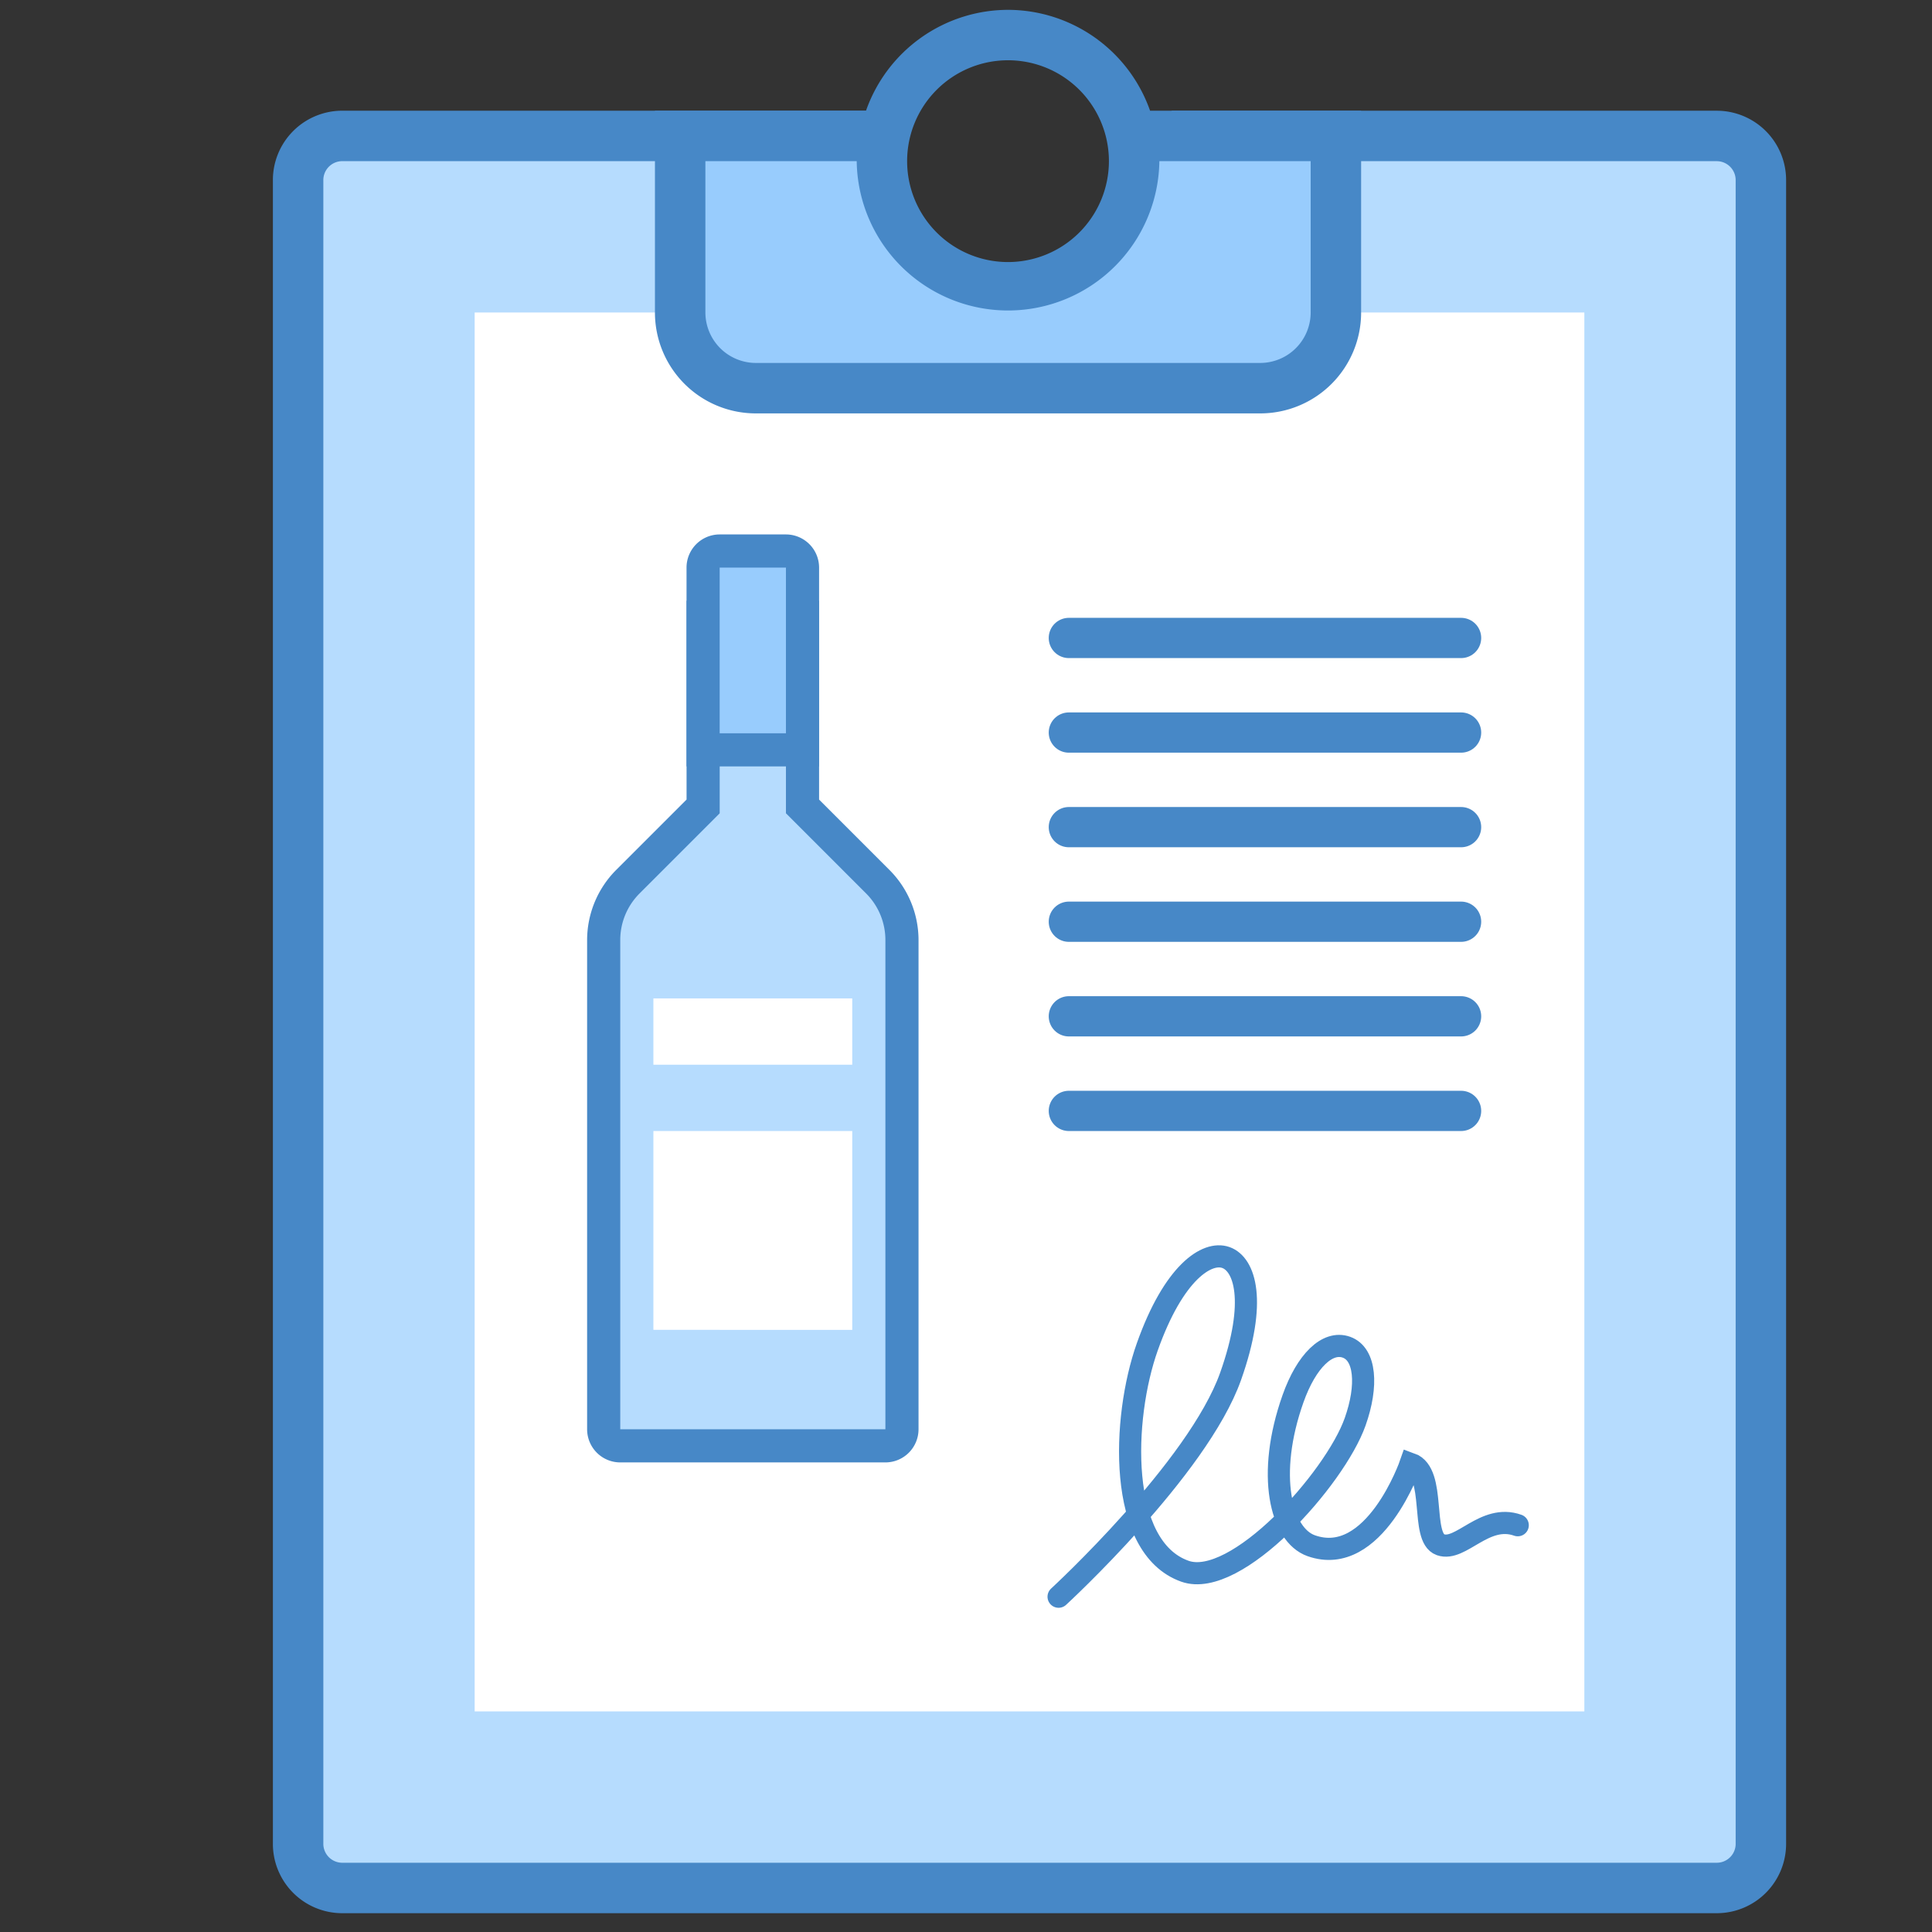 <svg data-name="Layer 1" xmlns="http://www.w3.org/2000/svg" xmlns:xlink="http://www.w3.org/1999/xlink" viewBox="0 0 72 72"><rect x="0" y="0" width="72" height="72" fill="#333333" stroke="none"/><defs><symbol id="a" data-name="tablet" viewBox="0 0 56.393 70.931"><path d="M2.564 69.991A1.645 1.645 0 0 1 .94 68.328V6.363a1.645 1.645 0 0 1 1.624-1.664h19.128a5.897 5.897 0 0 0-.075.94 6.58 6.58 0 0 0 13.159 0 5.909 5.909 0 0 0-.076-.94H53.83a1.645 1.645 0 0 1 1.624 1.664v61.965a1.647 1.647 0 0 1-1.624 1.663z" fill="#b6dcfe"/><path d="M53.829 5.64a.706.706 0 0 1 .684.723V68.33a.705.705 0 0 1-.684.722H2.564a.706.706 0 0 1-.684-.724V6.363a.706.706 0 0 1 .684-.724h18.113a7.52 7.52 0 0 0 15.039 0h18.113m0-1.88H33.49a5.568 5.568 0 0 1 .346 1.88 5.64 5.64 0 0 1-11.279 0 5.566 5.566 0 0 1 .346-1.88H2.564A2.584 2.584 0 0 0 0 6.363V68.33a2.584 2.584 0 0 0 2.564 2.602h51.267a2.584 2.584 0 0 0 2.562-2.604V6.363a2.584 2.584 0 0 0-2.564-2.603z" fill="#4788c7"/><path fill="#fff" d="M7.519 11.279h41.355v52.133H7.519z"/><path d="M17.998 14.098a2.823 2.823 0 0 1-2.82-2.82V4.7h7.586l.074-.2a4.645 4.645 0 0 0-.141 1.14 4.7 4.7 0 0 0 9.399 0 4.65 4.65 0 0 0-.141-1.14l.073.2h7.587v6.58a2.823 2.823 0 0 1-2.82 2.82zM27.39.94z" fill="#98ccfd"/><path d="M38.675 5.64v5.639a1.883 1.883 0 0 1-1.88 1.88H17.998a1.883 1.883 0 0 1-1.88-1.88v-5.64h5.639a5.64 5.64 0 0 0 11.279 0h5.639M27.397 0a5.621 5.621 0 0 0-5.294 3.76h-7.865v7.52a3.759 3.759 0 0 0 3.76 3.759h18.797a3.759 3.759 0 0 0 3.76-3.76V3.76H32.69A5.621 5.621 0 0 0 27.397 0zm0 9.399a3.76 3.76 0 1 1 3.759-3.76 3.763 3.763 0 0 1-3.76 3.76z" fill="#4788c7"/></symbol></defs><use width="56.393" height="70.931" transform="translate(10.17 .367)" xlink:href="#a"/><path data-name="&lt;Контур&gt;" d="M56.562 56.841c-1.238-.44-2.121.995-2.88.726s-.14-2.671-1.113-3.017c0 0-1.345 3.892-3.705 3.054-1.132-.401-1.686-2.637-.676-5.482.497-1.4 1.279-2.168 1.99-1.915s.804 1.428.324 2.78c-.755 2.128-4.438 6.245-6.345 5.568-2.522-.895-2.343-5.71-1.401-8.362.986-2.78 2.227-3.578 2.929-3.329s1.173 1.618.175 4.431c-1.222 3.441-6.41 8.21-6.41 8.21" fill="none" stroke="#4788c7" stroke-linecap="round" stroke-miterlimit="10" stroke-width=".825"/><path d="M23.115 53.882a.619.619 0 0 1-.618-.617V35.037a3.111 3.111 0 0 1 .904-2.184l2.802-2.8v-7.049h3.705v7.05l2.801 2.8a3.11 3.11 0 0 1 .904 2.184v18.227a.619.619 0 0 1-.617.617z" fill="#b6dcfe"/><path d="M29.29 23.622v6.687l.362.362 2.62 2.62a2.454 2.454 0 0 1 .724 1.748v18.226h-9.881V35.038a2.453 2.453 0 0 1 .724-1.746l2.62-2.62.362-.363v-6.687h2.47m1.235-1.235h-4.94v7.41l-2.62 2.62a3.706 3.706 0 0 0-1.086 2.621v18.227a1.236 1.236 0 0 0 1.235 1.235h9.88a1.236 1.236 0 0 0 1.236-1.235V35.038a3.7 3.7 0 0 0-1.086-2.62l-2.62-2.62v-7.411z" fill="#4788c7"/><path d="M26.203 27.945v-6.793a.619.619 0 0 1 .617-.618h2.47a.619.619 0 0 1 .618.618v6.793z" fill="#98ccfd"/><path d="M29.29 21.152v6.175h-2.47v-6.175h2.47m0-1.235h-2.47a1.236 1.236 0 0 0-1.235 1.235v7.41h4.94v-7.41a1.236 1.236 0 0 0-1.235-1.235z" fill="#4788c7"/><path fill="#fff" d="M24.35 37.208h7.411v2.47H24.35zM24.35 42.149h7.411v7.411H24.35z"/><path fill="#fff" stroke="#4788c7" stroke-linecap="round" stroke-linejoin="round" stroke-width="1.5" d="M39.833 23.775H54.45M39.833 27.3H54.45M39.833 30.825H54.45M39.833 34.35H54.45M39.833 37.875H54.45M39.833 41.4H54.45"/></svg>